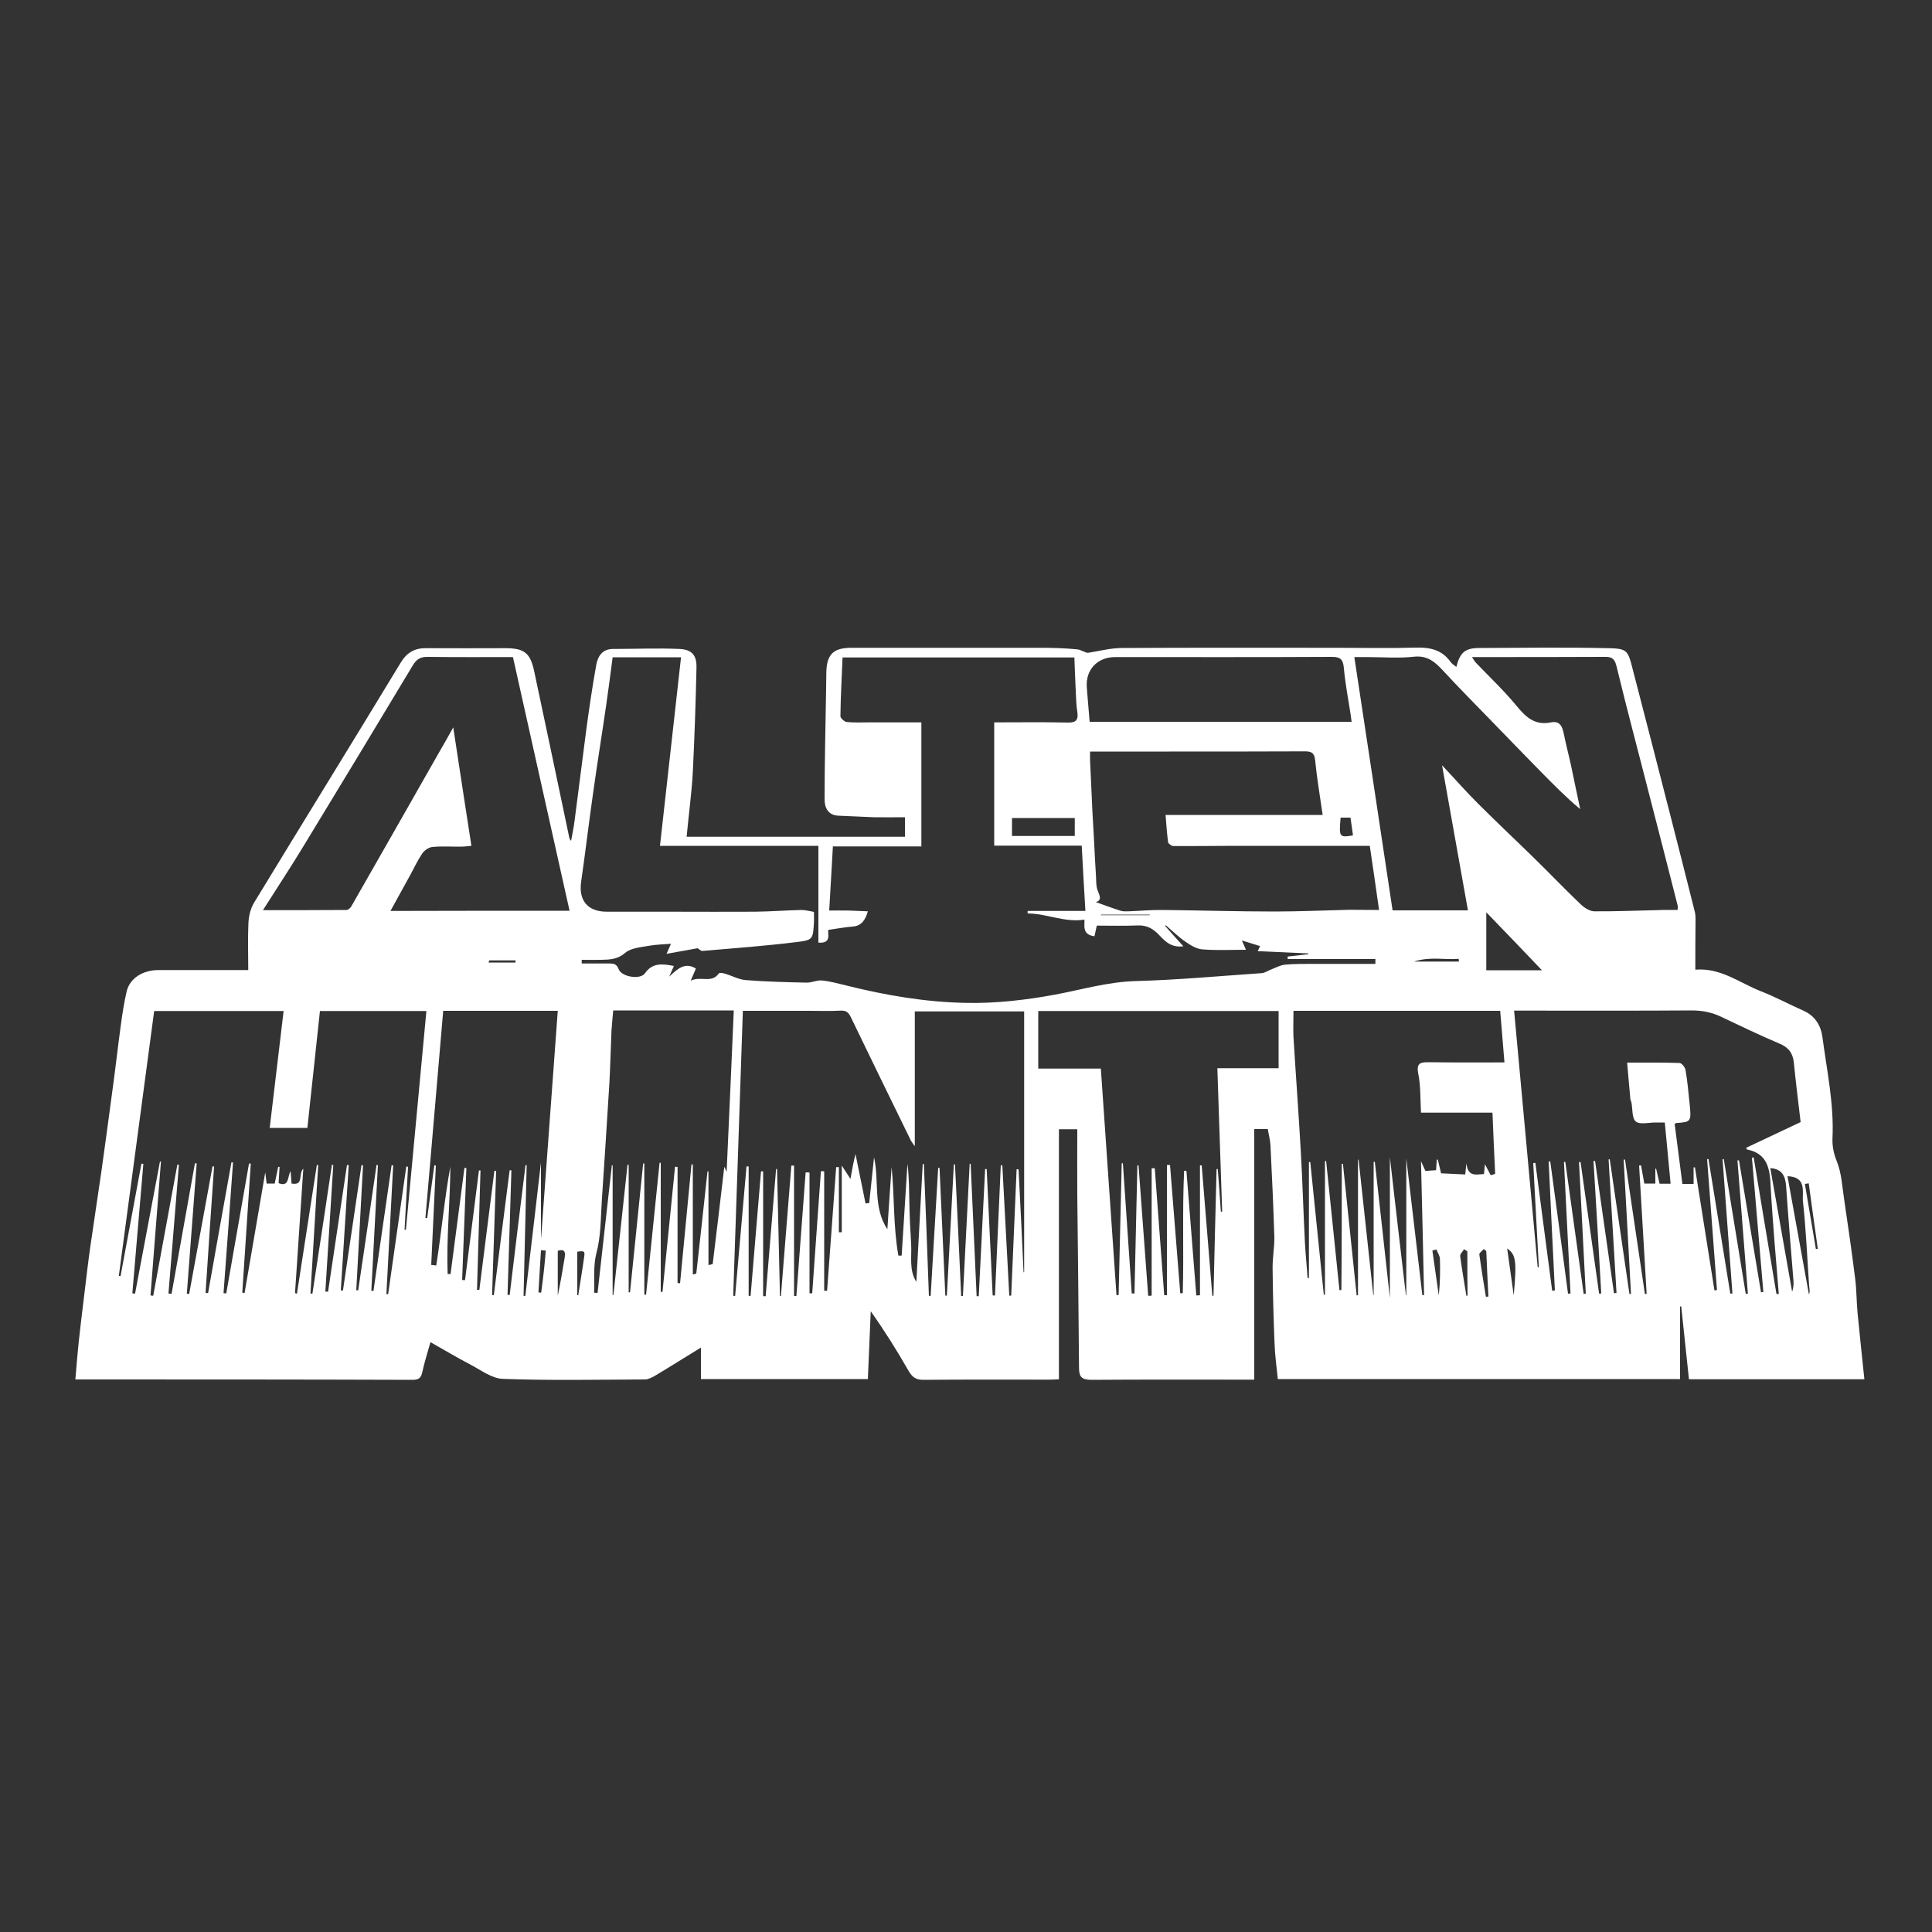 <?xml version="1.0" encoding="UTF-8"?> <!-- Generator: Adobe Illustrator 22.0.0, SVG Export Plug-In . SVG Version: 6.00 Build 0) --> <svg xmlns="http://www.w3.org/2000/svg" xmlns:xlink="http://www.w3.org/1999/xlink" version="1.1" id="Layer_1" x="0px" y="0px" viewBox="0 0 1000 1000" style="enable-background:new 0 0 1000 1000;" xml:space="preserve"><rect x="0" y="0" width="1000" height="1000" fill="#333333" stroke="none"/> <path style="fill:#FFFFFF;" d="M877.5,501.9c13.2-1.1,23,6.9,34,11.2c7.5,2.9,14.6,6.8,21.9,10c6.1,2.7,9.1,7.7,9.9,13.8 c2.3,17.3,6,34.5,5.2,52.1c-0.2,4.2,0.6,8.1,2.3,12.3c2.4,6,2.7,12.8,3.7,19.3c2,13.6,4,27.3,5.7,41c0.8,6.1,0.7,12.2,1.3,18.3 c1.1,11.3,2.3,22.5,3.5,34c-29.8,0-59.7,0-90.8,0c-1.3-12.5-2.7-25.1-4-37.7c-0.2,0-0.4,0-0.6,0c0,12.4,0,24.8,0,37.6 c-69.4,0-138.5,0-208.2,0c-0.6-6.1-1.5-12.2-1.7-18.4c-0.5-13-0.9-25.9-1-38.9c-0.1-5.4,1-10.9,0.9-16.3c-0.5-15.7-1.2-31.4-2-47.2 c-0.1-2.8-0.9-5.5-1.4-8.6c-2.2,0-4.6,0-7,0c0,43.1,0,86.1,0,129.7c-1.5,0-3.2,0-4.8,0c-26.5,0-53-0.1-79.5,0.1 c-4.8,0-6.4-1.4-6.4-6.1c-0.2-29.8-0.6-59.6-0.9-89.4c-0.1-11.3,0-22.5,0-34.2c-3.9,0-6.6,0-9.5,0c0,43,0,86,0,129.4 c-1.5,0.1-3.1,0.2-4.7,0.2c-21.8,0-43.7-0.1-65.5,0.1c-3.9,0-5.7-1.4-7.6-4.6c-6-10.5-12.4-20.7-19.6-30.9 c-0.5,11.6-1,23.2-1.5,35.1c-28.6,0-57.2,0-86.4,0c0-5,0-10.1,0-16.3c-8.5,5.2-16.1,10-23.8,14.6c-1.6,0.9-3.5,1.9-5.2,1.9 c-24.5,0.1-49,0.6-73.5-0.3c-5.8-0.2-11.6-4.7-17.2-7.6c-6.7-3.5-13.2-7.4-20.3-11.4c-1.5,5.4-3.1,10.3-4.2,15.4 c-0.6,3-1.8,4.1-4.9,4.1C155.9,714,98.1,714,39,714c0.6-6.8,1.1-13.4,1.8-19.9c0.8-7.7,1.8-15.4,2.7-23c1.1-9,2.1-18,3.4-26.9 c1.8-12.7,3.8-25.3,5.6-38c2-14.2,3.9-28.4,5.8-42.6c1.5-10.9,2.7-21.8,4.2-32.7c0.8-6,1.7-12,3.1-17.9c1.6-6.6,8.3-10.9,16.4-10.9 c13.7,0,27.3,0,41,0c1.6,0,3.3,0,5.5,0c0-8.5-0.3-16.6,0.1-24.7c0.2-3.6,1.2-7.5,3.1-10.5c25.2-41.4,50.6-82.5,75.7-123.9 c3.2-5.3,7.3-7.6,13.2-7.5c13.7,0.1,27.3,0,41,0c9.6,0,12.8,2.4,14.8,11.5c6.1,28.6,12.1,57.2,18.1,85.8c0.2,0.8,0.2,1.6,1.1,2.4 c0.6-3.5,1.4-6.9,1.8-10.4c2.1-15.8,4-31.6,6.1-47.4c1.5-11,3.1-22.1,5.1-33.1c0.8-4.6,3.1-8.4,8.7-8.4c11.5,0,22.9-0.5,34.4,0 c6.4,0.3,8.9,3.2,8.8,9.5c-0.4,18.1-1,36.1-1.9,54.2c-0.6,10.9-2.1,21.7-3.2,33.5c37.9,0,75.3,0,113,0c0-3.5,0-6.4,0-10.1 c-5.3,0-10.7,0.1-16.1,0c-6.1-0.2-12.2-0.6-18.3-0.8c-5.4-0.2-7.2-4.2-7.2-8.4c0-19.1,0.5-38.2,0.8-57.4c0-2.7,0.1-5.3,0.1-8 c0.1-9.6,3.5-13.1,13-13.1c32.8,0,65.7,0,98.5,0c6.1,0,12.2,0.2,18.3,0.8c2.1,0.2,4,1.7,5.6,1.8c5.9-0.9,11.8-2.5,17.7-2.5 c36.8-0.2,73.7-0.1,110.5-0.1c13.9,0,27.8,0.3,41.7-0.1c7.3-0.2,13.4,1.2,17.8,7.4c0.7,1,1.9,1.7,3,2.6c1.9-7.5,4.5-9.8,12-9.8 c22.3-0.1,44.7-0.4,67,0.1c9,0.2,9.8,1.2,11.9,9.4c6.8,26.3,13.6,52.5,20.3,78.8c4.2,16.2,8.2,32.4,12.3,48.5 c0.4,1.7,0.3,3.6,0.3,5.5C877.5,485.6,877.5,493.6,877.5,501.9z M301.1,496.8c0,0.6,0,1.3,0,1.9c4.7,0,9.4,0,14.2,0 c2.2,0,3.8,0.1,4.9,2.9c1.5,4.1,11.2,5.6,13.6,2.2c3.9-5.6,9.1-5,15-3.8c-0.7,1.6-1.2,2.8-2.4,5.5c4.6-4.4,8.3-7.5,13.8-4.2 c-0.8,1.8-1.5,3.5-2.7,6.3c5.3-2.6,10.8,1.6,14.6-3.8c0.3-0.5,2.2-0.1,3.3,0.2c3.6,1.1,7,3,10.6,3.3c10.5,0.8,21,1.1,31.4,1.3 c2.7,0.1,5.5-1.4,8.1-1.1c4.2,0.4,8.4,1.6,12.6,2.6c20.4,5.1,40.9,8.6,62,9c15.5,0.3,30.9-1.5,46.1-4.3c13.8-2.6,27.3-6.6,41.6-7 c21.8-0.6,43.5-2.6,65.2-4.1c1.8-0.1,3.6-1.5,5.4-2.1c2.3-0.9,4.5-2.1,6.8-2.3c4.5-0.4,9-0.4,13.5-0.4c11.1,0,22.1,0,33.2,0 c0-0.8,0-1.7,0-2.5c-15.1,0-30.2,0-45.4,0c0-0.4,0-0.9,0-1.3c3.6-0.4,7.2-0.8,10.7-1.2c0-0.1,0-0.3,0-0.4 c-8.6-0.4-17.2-0.8-26.2-1.2c0.6-1.3,1-2.2,1.2-2.6c-3.1-1-6.1-1.9-9.4-2.9c0.8,1.9,1.6,3.6,2.1,4.8c-7.6,0-15.1,0.4-22.5-0.2 c-3-0.2-6.1-2.1-8.7-3.9c-3.7-2.5-6.9-5.7-10.3-8.6c-0.1,0.1-0.2,0.3-0.3,0.4c2.9,3.3,5.8,6.5,9.4,10.5c-7.2,0.9-10.2-3.6-13.4-6.7 c-3.1-2.9-5.9-4.2-10.1-4.1c-7.1,0.3-14.1,0.1-21.3,0.1c-0.3,1.3-0.7,3.3-1.2,5.5c-6.6-0.8-5-5.7-5.2-8.6 c-10.4,1.6-19.6-3.2-29.4-3.2c0-0.4,0-0.9,0-1.3c9.8,0,19.5,0,29.9,0c-0.7-11.6-1.3-22.4-1.9-33.8c-15.4,0-30.1,0-45.3,0 c0-21.6,0-42.5,0-63.8c13.2,0,25.7-0.2,38.2,0.1c4.5,0.1,5.4-1.7,4.8-5.7c-0.6-3.6-0.6-7.2-0.8-10.9c-0.3-5.7-0.5-11.4-0.7-17.1 c-40.6,0-80.2,0-120,0c-0.4,10.4-1,20.4-1.1,30.4c0,1,2,2.8,3.2,3c3.8,0.4,7.6,0.2,11.5,0.2c9.2,0,18.5,0,27.2,0 c0,21.8,0,42.8,0,64.2c-15.8,0-30.7,0-45.8,0c-0.6,11.4-1.3,22.3-1.9,33.2c3.7,0,7-0.1,10.3,0c3.3,0.1,6.5,0.3,9.7,0.4 c-1.3,4.5-3.3,7.6-8,7.9c-3.8,0.3-7.6,1-12.4,1.7c-0.8,1.3,2.2,7.2-5.2,6.6c0-16.6,0-33.1,0-50.1c-27.3,0-54.4,0-82,0 c3.7-32.8,7.3-65.1,10.9-97.6c-12.5,0-23.8,0-35.4,0c-1.1,8.3-2.1,16.4-3.3,24.5c-2.2,15.3-4.7,30.5-6.8,45.7 c-2.2,15.3-4,30.7-6.2,46c-1.4,9.7,3.4,15.5,13.3,15.5c11.6,0,23.1,0,34.7,0c14,0,28,0.1,42,0c8-0.1,16-0.7,24-0.9 c2.3,0,4.6,0.7,6.5,1c0,2.3,0.1,3.8,0,5.2c-0.5,8.8-0.4,9.4-8.9,10.4c-16.2,2-32.4,3.2-48.7,4.6c-1,0.1-2.2-1.2-2.6-1.4 c-5,0.9-10,1.8-16.1,2.9c1.2-2.7,1.7-3.8,2.3-5.2c-4.1,0.3-7.7,0.4-11.2,1c-4.3,0.8-9.5,1.1-12.5,3.7c-4,3.4-7.9,3.5-12.3,3.6 C307.6,496.9,304.3,496.8,301.1,496.8z M501.9,602.4c0.2,0,0.4-0.1,0.5-0.1c1,22.9,2.1,45.7,3.1,68.6c0.4,0,0.7,0,1.1,0 c1.1-21.9,2.2-43.9,3.3-65.8c0.3,0,0.5,0,0.8,0c1,21.8,2.1,43.6,3.1,65.4c0.4,0,0.8,0,1.2,0.1c1-22.5,2-44.9,3-67.4 c0.3,0,0.5-0.1,0.8-0.1c1.2,22.5,2.4,45,3.6,67.5c0.3,0,0.7,0,1,0c0.9-21.8,1.9-43.6,2.8-65.4c0.3,0,0.7,0,1,0.1 c0.9,17.7,1.8,35.4,2.6,53.2c0.1,0,0.2,0,0.3,0c0-45,0-90.1,0-135c-18.9,0-37.5,0-56.6,0c0,23.1,0,45.9,0,69.8 c-1.1-1.6-1.6-2.2-2-2.9c-10.4-21.3-20.8-42.5-31.1-63.9c-1.2-2.4-2.3-3.5-5.1-3.4c-5.5,0.3-11,0.1-16.5,0.1c-11.3,0-22.6,0-34.3,0 c-1.7,49.5-3.3,98.5-5,147.5c0.3,0,0.7,0,1,0.1c2-22.4,3.9-44.7,5.9-67.1c0.4,0,0.7,0,1.1,0.1c0,22.3,0,44.6,0,66.9 c0.3,0,0.6,0,1,0.1c1.8-21.5,3.6-43,5.4-64.5c0.4,0,0.8,0,1.1,0c0,21.5,0,43.1,0,64.6c0.4,0,0.9,0,1.3,0c1.8-21.9,3.6-43.8,5.4-65.8 c0.2,0,0.3,0,0.5,0c0.5,21.9,1,43.8,1.5,65.7c0.2,0,0.3,0,0.5,0c1.8-22.5,3.6-45,5.4-67.5c0.5,0,0.9,0,1.4,0c0,22.5,0,45,0,67.5 c0.4,0,0.8,0,1.2,0c1.6-21.3,3.2-42.7,4.8-64c0.7,0,1.3,0.1,2,0.1c0,20.8,0,41.7,0,62.5c0.5,0,0.9,0,1.4,0c1.5-21.1,3-42.1,4.5-63.2 c0.6,0,1.1,0,1.7,0.1c0,20.6,0,41.2,0,61.8c0.5,0,1,0,1.5,0c1.6-21.3,3.1-42.6,4.7-64c0.5,0,0.9,0,1.4,0c0,11.2,0,22.5,0,33.7 c0.5,0,1,0,1.5,0c0-11,0-22.1,0-34.5c1.9,2.9,3.1,4.7,4.5,6.9c0.5-2.9,0.9-5,1.3-7.1c0.4-2,0.9-4,1.3-5.8c1.7,8.6,3.5,17.1,5.2,25.6 c0.6-0.1,1.3-0.1,1.9-0.2c0.8-7.9,1.7-15.8,2.5-23.7c2.8,12.5-0.7,25.7,6.9,37.3c0.7-10.7,1.4-21.5,2.2-32.2 c1.5,15.3,0.8,30.7,3.5,45.8c0.6,0,1.2,0,1.7,0c1-15.8,2-31.7,3-47.5c0.9,7,0.8,14,1,20.9c0.1,6.8,0.5,13.6,0.9,20.4 c0.4,6.7-1.2,13.6,2.7,19.8c1.1-20.3,2.2-40.7,3.3-61c0.2,0,0.4,0,0.6,0c0.9,22.7,1.8,45.4,2.6,68.2c0.3,0,0.6,0,0.9,0.1 c1.3-22.1,2.6-44.2,3.9-66.3c0.2,0,0.4,0,0.7,0c1,22,2,44.1,3,66.1c0.3,0,0.5,0,0.8,0c1.2-22.6,2.4-45.3,3.6-67.9c0.2,0,0.4,0,0.6,0 c1.1,22.7,2.2,45.4,3.2,68.1c0.3,0,0.6,0,0.9,0C499.6,647.8,500.7,625.1,501.9,602.4z M152.7,669.3c0.3,0.1,0.6,0.2,1,0.3 c3.4-22.2,6.9-44.4,10.3-66.6c0.2,0,0.5,0,0.7,0c-1.3,22.2-2.7,44.4-4,66.5c0.3,0,0.7,0.1,1,0.1c3.4-22.2,6.8-44.5,10.1-66.7 c0.2,0,0.5,0.1,0.7,0.1c-1.4,21.8-2.7,43.7-4.1,65.5c0.5,0,0.9,0.1,1.4,0.1c3.3-21.9,6.5-43.7,9.8-65.6c0.3,0,0.6,0.1,0.9,0.1 c-1.4,21.6-2.7,43.2-4.1,64.8c0.4,0,0.8,0.1,1.1,0.1c3.2-21.6,6.4-43.3,9.6-64.9c0.3,0,0.5,0,0.8,0.1c-1.2,21.5-2.3,43.1-3.5,64.6 c0.3,0,0.7,0,1,0.1c3.2-21.6,6.4-43.3,9.5-64.9c0.2,0,0.5,0,0.7,0.1c-1.1,21.7-2.3,43.3-3.4,65c0.4,0,0.7,0.1,1.1,0.1 c3.1-21.7,6.3-43.4,9.4-65.1c0.3,0,0.5,0.1,0.8,0.1c-1.2,22.2-2.3,44.4-3.5,66.6c0.3,0,0.6,0.1,0.9,0.1c3.1-22,6.3-44.1,9.4-66.1 c0.3,0,0.6,0.1,0.9,0.1c-0.6,10.9-1.2,21.7-1.8,32.6c0.2,0,0.5,0,0.7,0c3.5-37.7,7.1-75.4,10.6-113.2c-18.8,0-36.8,0-55.1,0 c-2.2,20.3-4.3,40.4-6.5,60.5c-6.6,0-13,0-19.5,0c2.4-20.4,4.8-40.4,7.2-60.5c-22.8,0-44.8,0-67,0c-6.1,45.8-12.2,91.5-18.3,137.1 c0.3,0,0.6,0.1,0.9,0.1c3.6-19.4,7.2-38.8,10.8-58.2c0.3,0,0.7,0.1,1,0.1c-1.9,22.3-3.8,44.6-5.7,67c0.5,0.1,0.9,0.1,1.4,0.2 c4.3-22.8,8.6-45.6,12.9-68.4c0.2,0,0.4,0.1,0.5,0.1c-1.8,23.1-3.6,46.2-5.4,69.2c0.5,0.1,0.9,0.1,1.4,0.2 c4.2-22.6,8.3-45.2,12.5-67.9c0.3,0,0.5,0.1,0.8,0.1c-1.8,22.2-3.6,44.4-5.4,66.6c0.5,0.1,1.1,0.2,1.6,0.2c4-22.5,8.1-45,12.1-67.6 c0.3,0,0.6,0.1,0.9,0.1c-1.7,22.5-3.4,44.9-5.1,67.4c0.4,0.1,0.8,0.1,1.2,0.2c4-22,8.1-44.1,12.1-66.1c0.3,0,0.6,0,0.8,0.1 c-1.5,21.8-3,43.6-4.4,65.4c0.4,0,0.8,0.1,1.3,0.1c4-22.6,8-45.1,12.1-67.7c0.3,0,0.5,0.1,0.8,0.1c-1.6,22.5-3.2,45.1-4.9,67.6 c0.5,0.1,0.9,0.1,1.4,0.2c3.9-22.4,7.9-44.9,11.8-67.3c0.3,0,0.6,0.1,0.9,0.1c-1.5,22.3-2.9,44.5-4.4,66.8c0.4,0,0.8,0.1,1.2,0.1 c3.5-20.5,7.1-41.1,10.7-62.4c0.3,2.4,0.5,4.1,0.7,5.8c1.6,0,2.9,0,4.2,0c0.6-3,1.2-5.9,1.8-8.7c0.2,0,0.4,0.1,0.7,0.1 c-0.2,2.7-0.3,5.5-0.5,8.4c5.6,2.2,4.5-3.3,6.2-6.2c0.2,2.6,0.4,4.5,0.5,6.4c6.6,1.2,3.3-5,6.1-7.7 C155.5,627,154.1,648.2,152.7,669.3z M868.3,471c0.1-1.1,0.2-1.6,0.1-2.1c-4.8-19-9.7-38-14.6-57c-5.7-22.4-11.7-44.7-17.1-67.1 c-1-4-2.5-4.9-6.2-4.8c-21,0.1-42,0.1-63,0.1c-1.6,0-3.2,0-5.6,0c0.9,1.4,1.3,2.1,1.8,2.7c7.2,7.5,14.8,14.7,21.4,22.7 c4.8,5.9,9.6,10.1,17.7,8.4c4.5-0.9,5.8,2,6.6,5.8c1.1,5.6,2.6,11.1,3.8,16.7c1.6,7.5,3.1,15,4.7,22.4c-7.3-6.1-13.8-12.7-20.3-19.3 c-8.5-8.7-17-17.4-25.4-26.1c-8.4-8.7-16.9-17.2-25.1-26.1c-4.2-4.5-8-8.1-15.1-7.4c-8.1,0.9-16.3,0.2-24.5,0.2c-1.9,0-3.8,0-6.5,0 c6.7,44,13.2,87.2,19.8,131.1c12.9,0,25.7,0,39,0c-4.5-25.1-8.8-49.3-13.4-75.1c7,7.4,12.7,14,18.9,20.1 c9.4,9.4,19.1,18.5,28.6,27.8c8.2,8,16.1,16.3,24.4,24.2c1.8,1.7,4.5,3.4,6.8,3.5c10.8,0.1,21.6-0.4,32.3-0.6 C861.1,470.9,864.7,471,868.3,471z M919.5,669.8c0.4,0,0.8-0.1,1.2-0.1c-0.7-8.9-1.5-17.8-2.2-26.7c-0.7-9.6-1.5-19.1-2-28.7 c-0.4-8.8-1.3-17.1-12.1-19.3c-0.2,0-0.3-0.4-0.6-0.9c9.4-4.4,18.7-8.8,28.2-13.3c-1.2-10.4-2.5-20.5-3.5-30.7c-0.5-5-2.7-8-7.6-10 c-10.2-4.3-20.1-9.1-30-13.8c-4.8-2.3-9.8-3.3-15.2-3.3c-28.8,0.2-57.7,0.1-86.5,0.1c-1.8,0-3.6,0-5.5,0 c4.1,44.7,8.2,88.7,12.2,132.8c0.2,0,0.4,0,0.6,0c-1-18-1.9-35.9-2.9-53.9c0.4,0,0.7-0.1,1.1-0.1c2.9,22.1,5.8,44.1,8.7,66.2 c0.5-0.1,0.9-0.1,1.4-0.2c-1.1-22.2-2.2-44.5-3.2-66.7c0.3,0,0.5,0,0.8-0.1c3.1,22.8,6.2,45.6,9.2,68.5c0.4,0,0.8-0.1,1.3-0.1 c-1.1-22.7-2.3-45.4-3.4-68.1c0.2,0,0.5,0,0.7,0c3.2,22.8,6.3,45.6,9.5,68.3c0.4,0,0.7-0.1,1.1-0.1c-1.2-22.7-2.3-45.4-3.5-68.1 c0.3,0,0.5,0,0.8,0c3.2,22.7,6.4,45.4,9.6,68.1c0.4,0,0.8-0.1,1.1-0.1c-1.3-22.8-2.6-45.7-4-68.5c0.3,0,0.5-0.1,0.8-0.1 c3.3,22.8,6.5,45.7,9.8,68.5c0.4-0.1,0.9-0.1,1.3-0.2c-1.4-23-2.7-46.1-4.1-69.1c0.2,0,0.4,0,0.6-0.1c3.4,23.3,6.8,46.6,10.2,69.8 c0.3,0,0.5-0.1,0.8-0.1c-1.3-23.2-2.5-46.3-3.8-69.5c0.2,0,0.4,0,0.7,0c3.4,23.2,6.9,46.4,10.3,69.6c0.3,0,0.6-0.1,0.9-0.1 c-1.3-22.1-2.6-44.3-3.9-66.4c0.3,0,0.6-0.1,1-0.1c0.6,3.2,1.1,6.4,1.7,9.4c1.9,0,3.6,0,5.7,0c0-2.8,0-5.3,0-7.7c0.1,0,0.3,0,0.4,0 c0.6,2.7,1.2,5.3,1.8,7.8c2,0,3.6,0,5.7,0c-1-10.7-2-21.1-3-31.7c-2.1,0-3.5,0-4.8,0c-3.5,0-8.1,1.2-10.2-0.5 c-2.1-1.8-1.6-6.5-2.3-10c-0.1-0.5-0.4-0.9-0.5-1.4c-0.6-6.2-1.1-12.4-1.7-19.1c9.5,0,18.3-0.1,27.1,0.2c1.1,0,2.8,2.1,3.1,3.5 c1,5.7,1.5,11.4,2.1,17.2c1,9.8,0.9,9.8-7,10.4c-0.3,0-0.5,0.4-0.7,0.5c1.3,10.3,2.7,20.5,4,31c1.9,0,3.6,0,5.8,0c0-3.1,0-5.8,0-8.6 c0.2,0,0.5,0,0.7,0c3.4,21.2,6.7,42.5,10.1,63.7c0.4-0.1,0.9-0.1,1.3-0.2c-1.7-22.6-3.4-45.1-5.1-67.7c0.2,0,0.5-0.1,0.7-0.1 c3.8,23.2,7.5,46.5,11.3,69.7c0.4,0,0.7-0.1,1.1-0.1c-1.7-23.2-3.4-46.4-5.1-69.5c0.2,0,0.4,0,0.6-0.1c3.8,23.3,7.6,46.5,11.4,69.8 c0.4,0,0.7-0.1,1.1-0.1c-1.8-23-3.6-46-5.4-69c0.3,0,0.5,0,0.8,0c3.8,22.8,7.6,45.5,11.4,68.3c0.4-0.1,0.8-0.1,1.2-0.2 c-2-23.2-3.9-46.3-5.9-69.5c0.3,0,0.6-0.1,0.9-0.1C911.6,622.6,915.5,646.2,919.5,669.8z M294.8,471.4 c-9.8-43.9-19.5-87.4-29.3-131.3c-14.4,0-29.2,0.1-44-0.1c-3.9-0.1-5.9,1.2-7.9,4.5c-18.8,31.3-37.6,62.4-56.6,93.6 c-6.6,10.9-13.7,21.6-20.9,33c14.9,0,29.1,0,43.3-0.1c0.8,0,1.9-1,2.4-1.8c15-26.2,29.9-52.4,44.8-78.6c2.6-4.5,5.2-9,8-14.1 c3.2,20.9,6.2,40.8,9.4,61.3c-1.6,0.1-3.2,0.4-4.8,0.4c-5.2,0.1-10.4-0.3-15.5,0.2c-1.8,0.2-4.1,1.8-5.1,3.3 c-2.4,3.5-4.2,7.4-6.2,11.1c-3.3,6-6.6,11.9-10.3,18.7C233.6,471.4,264.1,471.4,294.8,471.4z M694.5,602.4c0.2,0,0.4,0,0.6,0 c2.4,22.7,4.7,45.4,7.1,68.1c0.2,0,0.5-0.1,0.7-0.1c0-23.4,0-46.8,0-70.2c0.1,0,0.2,0,0.3,0c2.5,23.4,5.1,46.8,7.6,70.1 c0.1,0,0.1,0,0.2,0c0-23,0-45.9,0-68.9c0.2,0,0.4,0,0.6-0.1c2.6,23.1,5.1,46.1,7.8,70.5c0-24.9,0-48.5,0-72.8 c2.8,24.3,5.5,47.9,8.3,71.4c0.1,0,0.1,0,0.2,0c0-23.4,0-46.8,0-70.8c2.8,24,5.6,47.4,8.3,70.8c0.3,0,0.6-0.1,0.9-0.1 c-0.5-22.7-1-45.4-1.6-69.3c1.2,2.6,1.8,4,2.3,5.1c2.1-0.2,3.7-0.3,5.5-0.4c0.1-2,0.3-3.7,0.4-5.5c0.2,0,0.3,0,0.5,0 c0.6,2.5,1.2,5,1.7,7.1c4.4,0.2,8.4,0.4,12.5,0.6c0.2-1.8,0.3-3.2,0.6-5.8c0.8,7.4,5.2,5.7,9.1,5.6c0.2-2,0.4-3.7,0.5-5.1 c1,1.9,2,3.8,3,5.7c0.8-0.2,1.5-0.5,2.3-0.7c-0.5-10.4-1-20.9-1.4-31.7c-12.8,0-24.7,0-37,0c-0.4-7-0.1-13.7-1.4-20.1 c-1.2-6,1.5-6,5.9-6c12.6,0.2,25.2,0.1,38.7,0.1c-0.8-9.3-1.5-18.1-2.2-26.7c-36.1,0-71.4,0-107,0c0,4.7-0.2,9.2,0,13.6 c1.2,19.8,2.7,39.7,3.8,59.5c0.9,15.4,1.3,30.8,2.1,46.3c0.3,6.3,1,12.6,1.4,18.9c0.2,0,0.5,0,0.7,0c0-20,0-40,0-60 c0.2,0,0.4,0,0.7,0c2.3,22.9,4.7,45.8,7,68.7c0.2,0,0.4-0.1,0.6-0.1c0-23,0-46.1,0-69.1c0.2,0,0.4-0.1,0.6-0.1 c2.3,22.3,4.6,44.6,6.9,66.9c0.3,0,0.7-0.1,1-0.1C694.5,646,694.5,624.2,694.5,602.4z M713.8,471c-1.6-11.2-3.1-21.8-4.8-33.2 c-23.3,0-46.5,0-69.7,0c-10.7,0-21.3,0.2-32,0.1c-0.9,0-2.6-1.2-2.7-2c-0.6-4.5-0.9-9-1.3-14.1c27.5,0,54.2,0,81.3,0 c-1.4-9.9-3-19.1-3.9-28.4c-0.4-4-2.2-4.5-5.5-4.5c-23.3,0.1-46.7,0.1-70,0.1c-13.5,0-27,0-41,0c0,1.5,0,2.8,0,4.1 c0.4,8.8,0.8,17.6,1.2,26.3c0.3,5.4,0.6,10.7,0.9,16.1c0.3,6.1,0.6,12.2,1,18.3c0.1,2.4,0,4.9,0.8,7c1.1,2.8,2.4,5.2-0.9,6.1 c4.1,1.5,8.4,3.1,12.8,4.5c1.2,0.4,2.6,0.3,4,0.3c6-0.2,11.9-0.8,17.9-0.7c19.3,0.2,38.6,0.8,57.8,0.8c12.9,0,25.8-0.6,38.7-0.9 C703.4,470.9,708.2,471,713.8,471z M631.9,627.1c0.2,0,0.5,0.1,0.7,0.1c-0.8-24.6-1.7-49.3-2.5-74.3c11.4,0,21.9,0,31.7,0 c0-10.1,0-19.8,0-29.6c-42.2,0-83.6,0-124.4,0c0,10.1,0,19.8,0,29.8c11.5,0,22.1,0,32.4,0c2.7,39.4,5.4,78.4,8.1,117.3 c0.4,0,0.8-0.1,1.1-0.1c0.5-22.7,1.1-45.5,1.6-68.2c0.2,0,0.4,0,0.6,0c1.5,22.5,3.1,44.9,4.6,67.4c0.5,0,0.9,0,1.4,0 c0.5-22.1,1-44.2,1.5-66.3c0.2,0,0.4,0,0.6,0c1.7,22.5,3.3,45,5,67.5c0.6,0,1.2,0,1.8-0.1c0-22,0-44,0-65.9c0.5,0,1.1,0,1.6,0 c1.6,21.9,3.3,43.8,4.9,65.7c0.5,0,0.9,0,1.4,0c0-22.5,0-44.9,0-67.4c0.5,0,1,0,1.6,0c1.8,22.1,3.5,44.2,5.3,66.4 c0.4,0,0.9,0,1.3-0.1c0.6-21.1-0.3-42.2,0.7-63.3c0.4,0,0.8,0,1.2,0.1c1.7,21.5,3.4,42.9,5.1,64.4c0.6,0,1.3,0,1.9-0.1 c0-22.4,0-44.8,0-67.2c0.3,0,0.6,0,0.9,0c1.8,22.5,3.7,45,5.5,67.5c0.2,0,0.4,0,0.6,0c0.5-21.9,1-43.7,1.6-65.6c0.2,0,0.4,0,0.6,0 C630.9,612.3,631.4,619.7,631.9,627.1z M307.5,669.1c0.6,0,1.2,0.1,1.8,0.1c2.5-22,4.9-44.1,7.4-66.1c0.1,0,0.3,0,0.4,0.1 c0,22.4,0,44.8,0,67.1c0.1,0,0.3,0,0.4,0c2.4-22.5,4.9-44.9,7.3-67.4c0.2,0,0.4,0,0.6,0c0,22,0,44,0,66c0.2,0,0.5,0,0.7,0 c2.3-22.2,4.5-44.4,6.8-66.7c0.2,0,0.4,0,0.6,0c0,22.6,0,45.3,0,67.9c0.3,0,0.6,0,0.9,0.1c2.3-22.8,4.7-45.6,7-68.4 c0.2,0,0.4,0.1,0.6,0.1c0,22.2,0,44.5,0,66.7c0.3,0,0.6,0.1,0.9,0.1c2.2-21.6,4.3-43.2,6.5-64.8c0.4,0,0.8,0.1,1.3,0.1 c0,20,0,40.1,0,60.1c0.4,0,0.9,0.1,1.3,0.1c2-20.5,3.9-41,5.9-61.5c0.2,0,0.5,0,0.7,0c0,18.9,0,37.8,0,57c1-0.3,1.8-0.4,1.8-0.6 c2-17.6,3.9-35.2,5.8-52.8c0.2,0,0.3,0,0.5,0c0,16,0,32.1,0,48.5c1.1-0.3,2.2-0.4,2.2-0.6c2-16.5,4-33.1,6-50.3 c0.6,1.3,0.9,1.9,1.2,2.7c1.3-28,2.5-55.8,3.7-83.6c-21.1,0-41.6,0-62.4,0c-0.3,3.6-0.7,7.1-0.9,10.5c-0.4,9.1-0.6,18.3-1.1,27.4 c-1.2,20.2-2.6,40.4-3.9,60.5c-0.6,9.2-0.4,18.4-2.9,27.6C307,655.6,307.8,662.5,307.5,669.1z M223.2,654.7c0.9,0.1,1.7,0.2,2.6,0.3 c2.7-17,4.2-34.2,7.3-51.1c-0.1,18.5-2.1,37-1.4,55.5c0.5,0,1,0,1.5,0.1c2.4-18.3,4.8-36.7,7.2-55c0.3,0,0.7,0.1,1,0.1 c-0.7,19.3-1.5,38.6-2.2,57.9c0.5,0,1,0.1,1.5,0.1c2.4-18.9,4.8-37.8,7.2-56.8c0.3,0,0.5,0,0.8,0c-0.6,20.6-1.2,41.2-1.8,61.8 c0.4,0,0.8,0,1.2,0.1c2.6-20.6,5.2-41.1,7.8-61.7c0.3,0,0.6,0,0.9,0.1c-0.7,21.4-1.4,42.8-2.1,64.2c0.3,0,0.6,0.1,0.9,0.1 c2.7-21.6,5.4-43.1,8.2-64.7c0.3,0,0.6,0.1,0.9,0.1c-0.7,21.5-1.3,42.9-2,64.4c0.4,0,0.7,0.1,1.1,0.1c2.7-22.4,5.4-44.8,8.2-67.2 c0.2,0,0.4,0,0.6,0c-0.5,22.5-1.1,45.1-1.6,67.6c0.3,0,0.6,0.1,0.9,0.1c2.7-22.6,5.3-45.2,8.1-69.1c0,13.8,0,26.3,0,38.7 c0,0,0.1,0,0.1,0c2.9-39,5.7-78.1,8.6-117.2c-20.2,0-39.6,0-59.3,0c-3.1,35.9-6.1,71.6-9.2,107.2c0.3,0,0.6,0.1,0.9,0.1 c1.2-9.1,2.5-18.2,3.7-27.3c0.3,0,0.5,0,0.8,0.1C224.8,620.5,224,637.6,223.2,654.7z M564,373.6c45.1,0,90.2,0,135.6,0 c-0.2-1.7-0.4-3-0.6-4.3c-1.2-7.8-2.7-15.5-3.4-23.3c-0.4-4.2-1.3-6-6.1-6c-37.4,0.2-74.9,0.1-112.3,0.1c-9.1,0-15.2,6.4-14.7,15.3 C562.9,361.3,563.5,367.2,564,373.6z M769.3,472.2c0,10,0,19.7,0,30c10.3,0,19.8,0,28.8,0C788.5,492.1,778.9,482.1,769.3,472.2z M556.3,423.4c-11.2,0-21.9,0-32.5,0c0,3.3,0,6.3,0,9.3c11,0,21.7,0,32.5,0C556.3,429.5,556.3,426.5,556.3,423.4z M916.3,604.6 c3.8,21.4,7.5,42.7,11.3,64c0.7-1.9,0.8-3.8,0.7-5.6c-1.3-16.3-2.7-32.6-3.8-48.9C924.1,609,922.7,605.1,916.3,604.6z M925.2,608.8 c3.7,20.5,7.4,40.8,11.1,61.2c0.7-1.6,0.2-3,0.1-4.5c-1-14.5-1.6-29.1-3.2-43.6C932.7,617,935.4,609.2,925.2,608.8z M769.3,647.6 c-0.4-0.4-0.8-0.7-1.3-1.1c-0.8,0.9-2.4,2-2.3,2.8c1,7.3,2.2,14.6,3.4,21.9c0.4,0,0.9-0.1,1.3-0.1 C770,663.3,769.6,655.4,769.3,647.6z M298.8,670.4c0.2,0,0.4,0,0.5,0.1c1-6.7,2.2-13.5,3.1-20.2c0.4-2.7-0.1-3-3.6-2.4 C298.8,655.3,298.8,662.8,298.8,670.4z M780.1,646.2c1.3,8.9,2.3,16.6,3.4,24.3C785.1,652.8,784.7,649.4,780.1,646.2z M759.5,647.7 c-0.6-0.4-1.1-0.8-1.7-1.1c-0.7,1.2-2.2,2.5-2,3.7c0.9,6.8,2.1,13.6,3.2,20.4c0.2,0,0.4-0.1,0.6-0.1 C759.5,662.9,759.5,655.3,759.5,647.7z M693.9,423.2c-0.9,10.1-0.7,10.4,6.4,9.2c-0.4-3-0.8-6-1.3-9.2 C697.5,423.2,695.9,423.2,693.9,423.2z M288.7,647.4c0,7.9,0,15.5,0,23.2c1.4-6.6,2.5-13.2,3.6-19.8 C292.7,648.2,292.4,646.3,288.7,647.4z M743.5,646.7c-0.7,0.2-1.4,0.4-2.1,0.6c1.1,7.7,2.2,15.5,3.3,23.2c0.7-6.4,0.8-12.7,0.6-19 C745.2,649.9,744.1,648.3,743.5,646.7z M936.2,612.5c-0.7,0.1-1.3,0.2-2,0.3c1.9,11.2,3.8,22.5,5.7,33.7c0.3,0,0.6-0.1,1-0.1 C939.3,635.1,937.7,623.8,936.2,612.5z M278.7,668.9c0.5,0.1,0.9,0.1,1.4,0.2c0.5-3.7,1-7.5,1.4-11.2c0.4-3.5,0.7-7.1,1-10.6 c-0.8-0.1-1.6-0.1-2.5-0.2C279.6,654.3,279.1,661.6,278.7,668.9z M731.9,497.7c8.5,0,15.9,0,23.2,0c0-0.5,0-0.9-0.1-1.4 C747.7,496.9,740.2,495,731.9,497.7z M253.2,497.1c-0.1,0.4-0.2,0.7-0.3,1.1c4.6,0,9.3,0,13.9,0c0-0.4,0-0.7,0.1-1.1 C262.4,497.1,257.8,497.1,253.2,497.1z M570,473.4c-0.1,0.1-0.1,0.2-0.2,0.3c8.4,0,16.9,0,25.3,0c0-0.1,0-0.2,0-0.3 C586.7,473.4,578.3,473.4,570,473.4z"></path> </svg> 